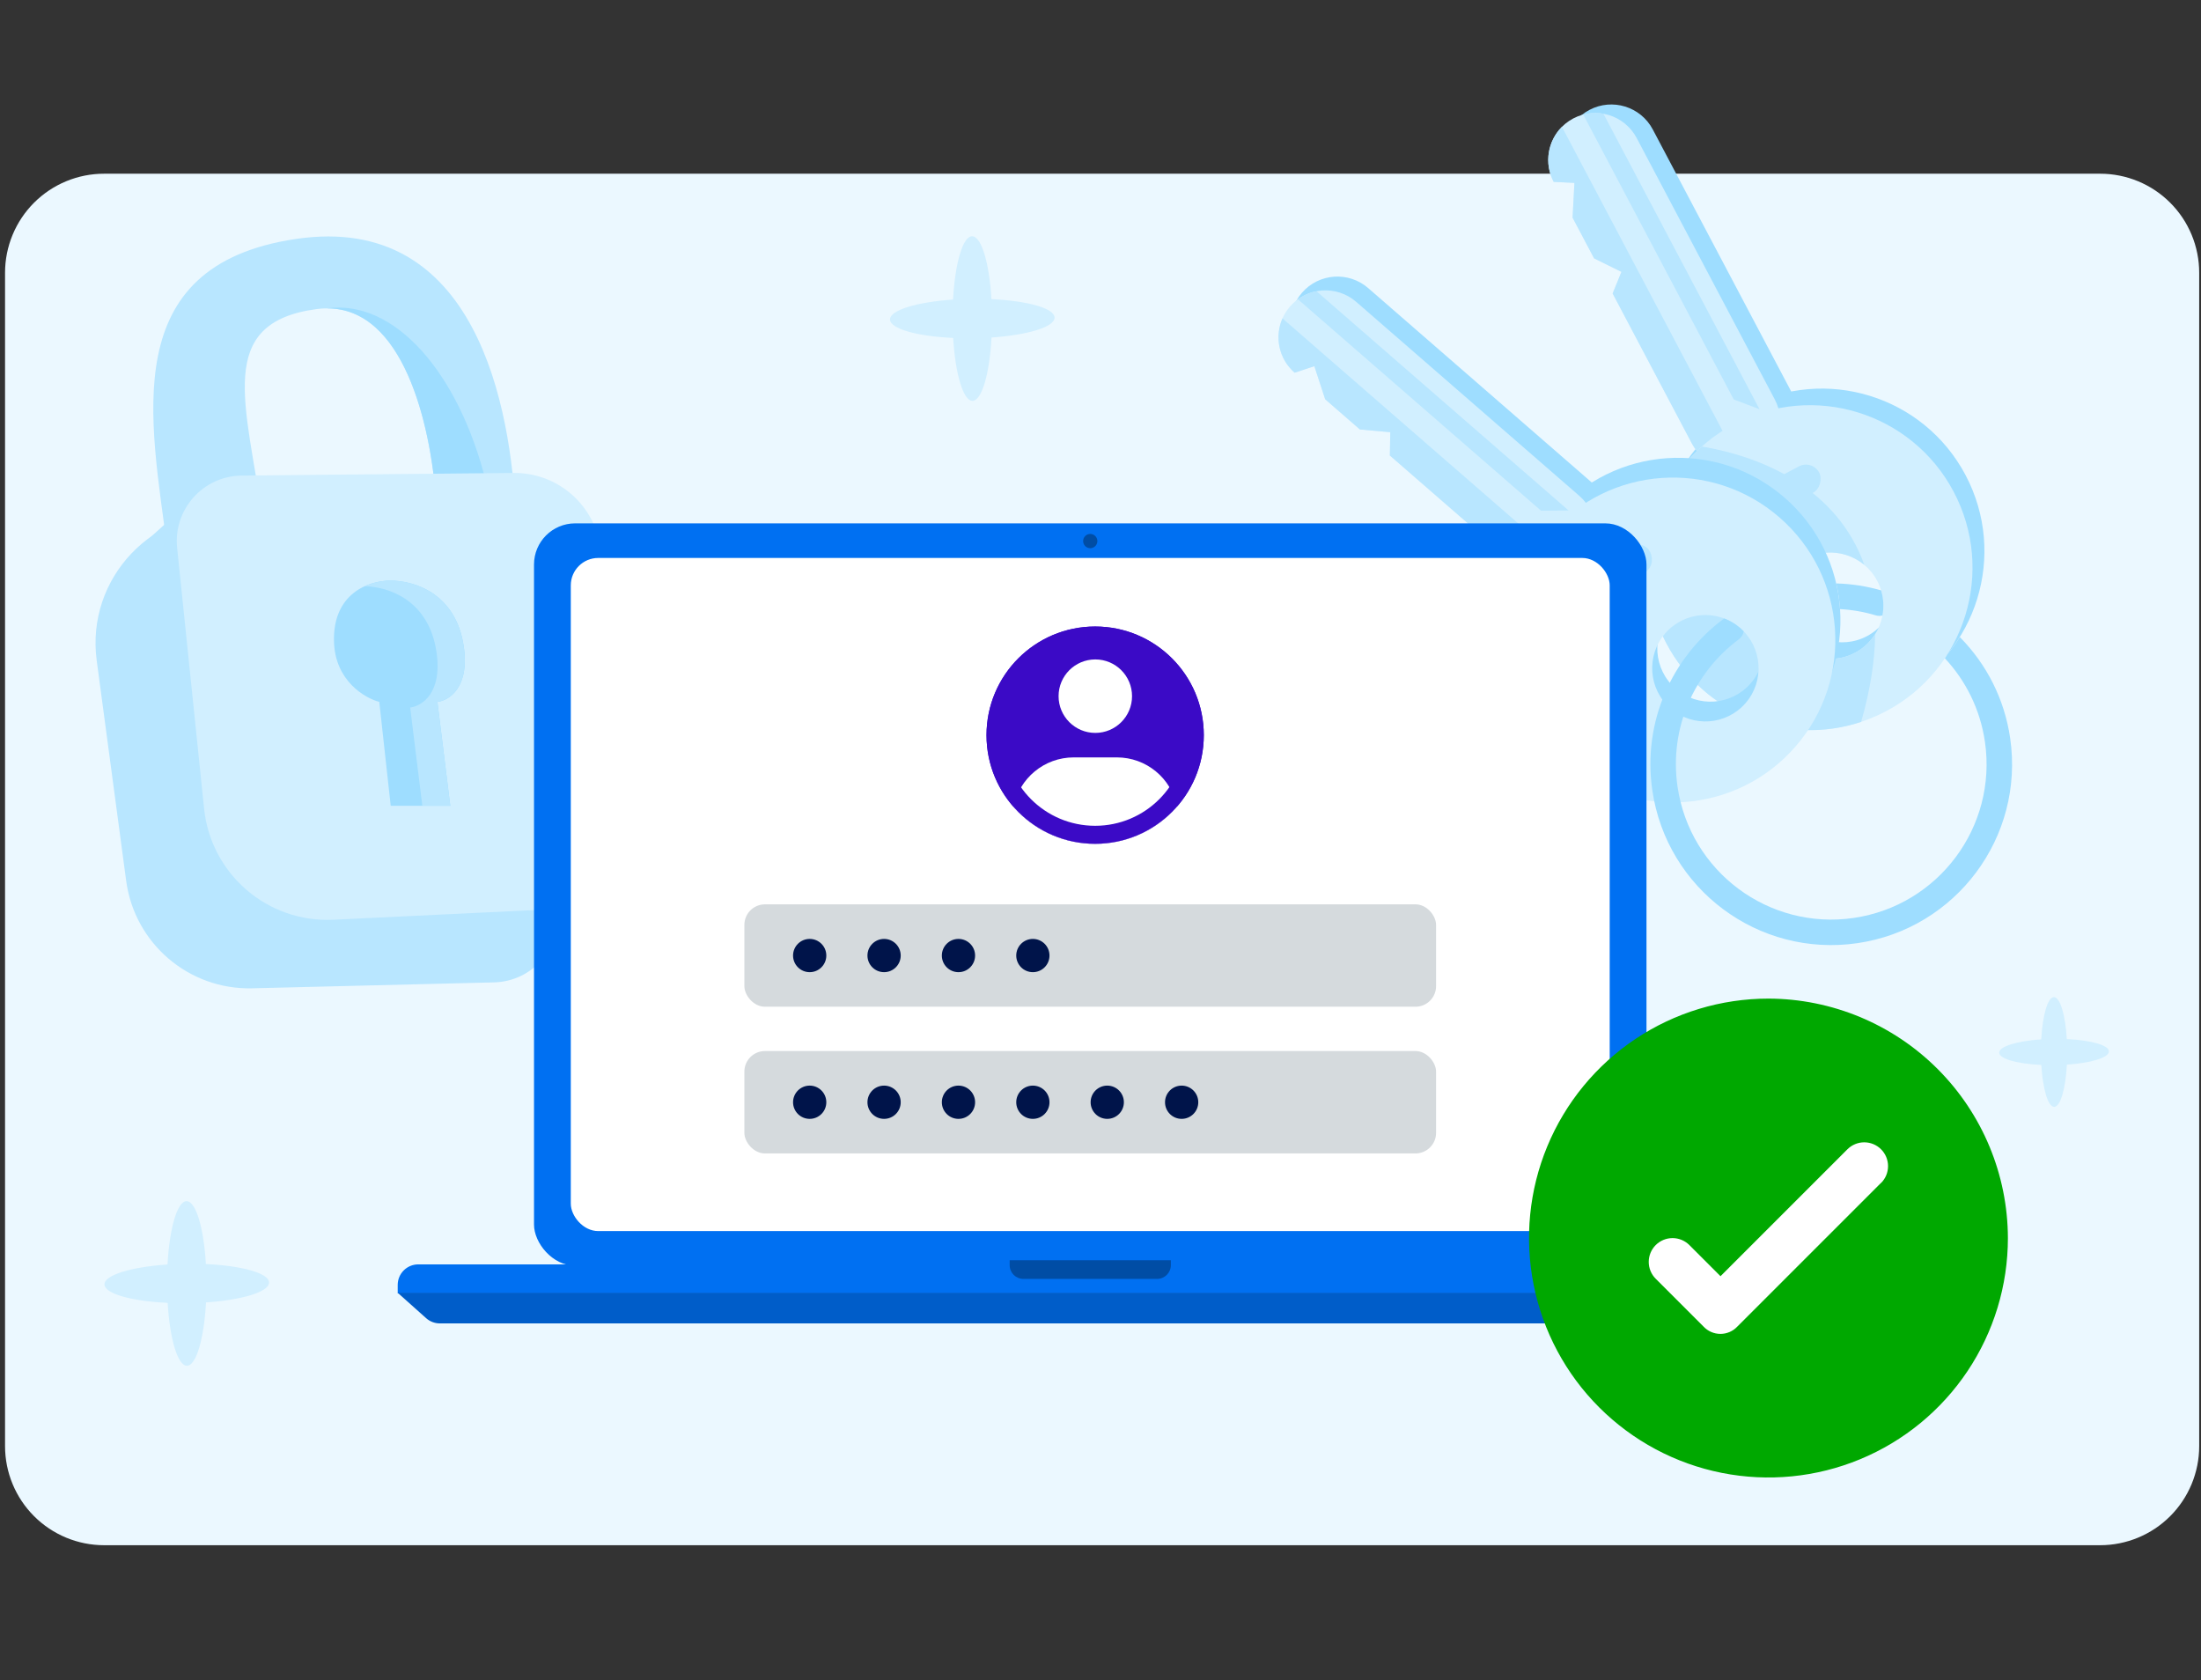 <svg width="321" height="245" viewBox="0 0 321 245" fill="none" xmlns="http://www.w3.org/2000/svg">
<rect x="0" y="0" width="321" height="245" fill="#333333" stroke="none"/>
<path d="M306.283 25.332H15.19C13.292 25.33 11.413 25.703 9.66 26.427C7.906 27.152 6.313 28.216 4.97 29.557C3.628 30.898 2.563 32.49 1.837 34.243C1.11 35.996 0.736 37.875 0.736 39.772V210.879C0.736 214.712 2.259 218.388 4.97 221.099C7.68 223.809 11.356 225.332 15.19 225.332H306.283C310.116 225.332 313.793 223.809 316.503 221.099C319.214 218.388 320.736 214.712 320.736 210.879V39.772C320.736 37.875 320.362 35.996 319.636 34.243C318.909 32.49 317.845 30.898 316.502 29.557C315.16 28.216 313.567 27.152 311.813 26.427C310.06 25.703 308.18 25.33 306.283 25.332Z" fill="#EBF8FF"/>
<path fill-rule="evenodd" clip-rule="evenodd" d="M254.658 59.414C243.091 65.525 238.668 79.856 244.779 91.423C250.89 102.99 265.221 107.413 276.788 101.302C288.355 95.191 292.778 80.86 286.667 69.293C280.556 57.726 266.225 53.303 254.658 59.414ZM265.03 79.047C268.818 77.046 273.513 78.495 275.514 82.283C277.516 86.072 276.067 90.766 272.278 92.768C268.49 94.769 263.796 93.32 261.794 89.532C259.792 85.743 261.241 81.049 265.03 79.047Z" fill="#9EDDFF"/>
<path fill-rule="evenodd" clip-rule="evenodd" d="M258.335 66.254C254.992 68.019 250.851 66.741 249.085 63.399L228.945 25.279C227.179 21.936 228.458 17.795 231.8 16.029C235.143 14.263 239.284 15.541 241.05 18.884L261.19 57.003C262.956 60.346 261.677 64.487 258.335 66.254Z" fill="#9EDDFF"/>
<path fill-rule="evenodd" clip-rule="evenodd" d="M255.983 67.498C252.64 69.264 248.499 67.986 246.733 64.643L235.191 42.796L236.474 39.646L232.485 37.675L231.329 35.486L229.35 31.742L229.619 26.669L226.593 26.523C224.827 23.18 226.106 19.039 229.448 17.273C232.791 15.507 236.932 16.785 238.698 20.128L258.838 58.248C260.604 61.59 259.325 65.732 255.983 67.498Z" fill="#D1EFFF"/>
<path fill-rule="evenodd" clip-rule="evenodd" d="M227.796 18.493L253.344 66.851L251.046 68.065C249.259 67.595 247.666 66.406 246.734 64.643L235.192 42.796L236.476 39.646L232.487 37.675L229.352 31.741L229.62 26.669L226.595 26.523C225.16 23.806 225.735 20.561 227.796 18.493Z" fill="#B8E6FF"/>
<path fill-rule="evenodd" clip-rule="evenodd" d="M252.921 61.834C241.354 67.945 236.931 82.276 243.042 93.843C249.153 105.41 263.484 109.833 275.051 103.722C286.618 97.611 291.041 83.28 284.93 71.713C278.819 60.146 264.488 55.723 252.921 61.834ZM263.293 81.467C267.082 79.466 271.776 80.914 273.778 84.703C275.779 88.492 274.331 93.186 270.542 95.188C266.753 97.189 262.059 95.74 260.058 91.952C258.056 88.163 259.505 83.469 263.293 81.467Z" fill="#D1EFFF"/>
<path fill-rule="evenodd" clip-rule="evenodd" d="M271.434 105.27C272.804 100.491 273.438 96.245 273.478 92.477C272.778 93.586 271.787 94.532 270.544 95.189C266.755 97.191 262.061 95.742 260.06 91.953C258.058 88.164 259.507 83.47 263.295 81.469C266.165 79.953 269.554 80.416 271.899 82.376C267.94 71.335 257.263 66.637 248.199 65.115C240.264 72.197 237.853 84.018 243.045 93.845C248.531 104.23 260.644 108.856 271.434 105.27Z" fill="#B8E6FF"/>
<path fill-rule="evenodd" clip-rule="evenodd" d="M233.848 16.585L256.612 59.673L252.851 58.251L230.902 16.704C231.879 16.445 232.884 16.413 233.848 16.585Z" fill="#B8E6FF"/>
<rect width="15.309" height="4.367" rx="2.184" transform="matrix(0.884 -0.467 -0.467 -0.884 252.803 77.996)" fill="#B8E6FF"/>
<path fill-rule="evenodd" clip-rule="evenodd" d="M226.852 74.904C218.269 84.777 219.314 99.738 229.186 108.322C239.059 116.905 254.02 115.86 262.604 105.988C271.187 96.115 270.142 81.154 260.269 72.57C250.397 63.987 235.436 65.032 226.852 74.904ZM243.608 89.474C246.42 86.24 251.32 85.898 254.554 88.709C257.788 91.52 258.13 96.421 255.318 99.655C252.507 102.888 247.606 103.231 244.373 100.419C241.139 97.608 240.797 92.707 243.608 89.474Z" fill="#9EDDFF"/>
<path fill-rule="evenodd" clip-rule="evenodd" d="M232.752 79.955C230.271 82.808 225.947 83.11 223.094 80.63L190.559 52.343C187.706 49.862 187.404 45.539 189.885 42.686C192.365 39.833 196.689 39.531 199.542 42.011L232.077 70.298C234.93 72.779 235.232 77.102 232.752 79.955Z" fill="#9EDDFF"/>
<path fill-rule="evenodd" clip-rule="evenodd" d="M231.005 81.965C228.525 84.818 224.201 85.12 221.348 82.639L202.702 66.428L202.763 63.027L198.331 62.628L196.463 61.004L193.267 58.225L191.687 53.397L188.813 54.353C185.96 51.872 185.658 47.548 188.138 44.695C190.619 41.842 194.943 41.54 197.796 44.021L230.331 72.308C233.184 74.788 233.486 79.112 231.005 81.965Z" fill="#D1EFFF"/>
<path fill-rule="evenodd" clip-rule="evenodd" d="M187.037 46.429L228.309 82.313L226.605 84.273C224.768 84.479 222.854 83.945 221.349 82.636L202.703 66.425L202.764 63.024L198.332 62.625L193.268 58.222L191.688 53.394L188.814 54.349C186.495 52.334 185.862 49.101 187.037 46.429Z" fill="#B8E6FF"/>
<path fill-rule="evenodd" clip-rule="evenodd" d="M226.107 77.787C217.523 87.66 218.568 102.621 228.441 111.205C238.313 119.788 253.275 118.743 261.858 108.87C270.441 98.998 269.396 84.037 259.524 75.453C249.651 66.87 234.69 67.915 226.107 77.787ZM242.863 92.356C245.674 89.123 250.575 88.78 253.808 91.592C257.042 94.403 257.384 99.304 254.573 102.538C251.761 105.771 246.861 106.114 243.627 103.302C240.393 100.491 240.051 95.59 242.863 92.356Z" fill="#D1EFFF"/>
<path fill-rule="evenodd" clip-rule="evenodd" d="M191.991 42.465L228.767 74.439L224.747 74.47L189.287 43.639C190.105 43.045 191.03 42.652 191.991 42.465Z" fill="#B8E6FF"/>
<rect width="15.309" height="4.367" rx="2.184" transform="matrix(0.656 -0.755 -0.755 -0.656 231.827 92.902)" fill="#B8E6FF"/>
<path d="M283.649 96C283.789 95.79 283.926 95.579 284.059 95.366C284.701 94.581 285.289 93.759 285.82 92.906C285.862 92.942 285.903 92.98 285.942 93.02C289.708 96.87 292.333 101.908 293.169 107.642C295.268 122.054 285.288 135.44 270.875 137.54C256.463 139.64 243.078 129.659 240.978 115.247C239.528 105.3 243.834 95.846 251.371 90.252C251.401 90.23 251.432 90.208 251.464 90.188C252.301 90.504 253.097 90.971 253.811 91.592C253.986 91.744 254.152 91.902 254.309 92.065C254.23 92.517 253.984 92.942 253.586 93.237C247.104 98.048 243.412 106.171 244.656 114.711C246.46 127.091 257.959 135.666 270.339 133.862C282.72 132.058 291.294 120.559 289.49 108.178C288.799 103.435 286.687 99.255 283.649 96Z" fill="#9EDDFF"/>
<path d="M274.35 86.091C274.716 87.303 274.771 88.56 274.546 89.758C274.233 89.836 273.895 89.834 273.563 89.734C271.892 89.233 270.148 88.922 268.361 88.823C268.274 87.564 268.088 86.312 267.803 85.08C267.816 85.08 267.83 85.08 267.843 85.081C270.079 85.144 272.262 85.491 274.35 86.091Z" fill="#9EDDFF"/>
<path d="M43.202 34.838C16.891 38.701 22.023 61.368 24.4 80.01C29.351 83.435 39.956 87.385 38.284 75.524C35.944 58.929 31.253 47.044 46.192 45.071C59.719 43.284 63.488 65.052 63.752 75.947L75.243 75.433C74.528 59.447 69.513 30.974 43.202 34.838Z" fill="#B8E6FF"/>
<path d="M14.104 96.318C12.498 84.309 22.397 73.888 34.472 74.877L67.092 77.549C71.627 77.921 75.271 81.437 75.805 85.956L81.312 132.579C81.972 138.171 77.681 143.119 72.052 143.257L36.766 144.121C27.54 144.346 19.625 137.588 18.401 128.441L14.104 96.318Z" fill="#B8E6FF"/>
<path d="M29.959 71.086L19.428 80.623L32.9 81.027L29.959 71.086Z" fill="#B8E6FF"/>
<path d="M90.588 128.779L77.228 141.521L79.575 133L90.588 128.779Z" fill="#B8E6FF"/>
<path fill-rule="evenodd" clip-rule="evenodd" d="M71.9 75.582C71.773 74.265 71.443 72.511 70.875 70.248C66.891 54.36 57.569 43.602 47.666 44.967C58.818 44.9 62.748 61.718 63.585 72.693C64.614 73.849 65.597 74.915 66.504 75.824L71.9 75.582Z" fill="#9EDDFF"/>
<path d="M25.834 79.893C25.255 74.291 29.62 69.404 35.252 69.35L74.92 68.969C81.079 68.91 86.386 73.293 87.493 79.353L94.472 117.57C95.847 125.101 90.275 132.119 82.628 132.487L48.62 134.122C39.031 134.583 30.753 127.47 29.765 117.921L25.834 79.893Z" fill="#D1EFFF"/>
<path d="M56.983 117.504L55.315 102.352C53.183 101.796 48.879 99.266 48.712 93.595C48.504 86.506 53.804 84.665 56.938 84.664C60.394 84.664 66.435 86.505 67.617 94.151C68.562 100.267 65.462 102.167 63.794 102.352L65.671 117.504H56.983Z" fill="#9EDDFF"/>
<path fill-rule="evenodd" clip-rule="evenodd" d="M53.179 85.487C56.664 85.562 62.485 87.482 63.643 94.972C64.588 101.088 61.488 102.988 59.82 103.173L61.595 117.504H65.67L63.793 102.352C65.461 102.167 68.561 100.267 67.616 94.151C66.434 86.505 60.392 84.664 56.938 84.664C55.84 84.664 54.478 84.89 53.179 85.487Z" fill="#B8E6FF"/>
<path d="M58.002 187.379C58.002 185.722 59.345 184.379 61.002 184.379H257.009C258.666 184.379 260.009 185.722 260.009 187.379V188.614H58.002V187.379Z" fill="#0070F2"/>
<path d="M62.148 192.224C62.698 192.715 63.409 192.986 64.146 192.986H253.864C254.601 192.986 255.313 192.715 255.862 192.224L260.009 188.522H58.002L62.148 192.224Z" fill="#005DC9"/>
<rect x="77.882" y="76.32" width="162.246" height="108.249" rx="6" fill="#0070F2"/>
<path d="M159.006 79.942C159.579 79.942 160.044 79.477 160.044 78.902C160.044 78.327 159.579 77.861 159.006 77.861C158.432 77.861 157.967 78.327 157.967 78.902C157.967 79.477 158.432 79.942 159.006 79.942Z" fill="#004DA5"/>
<rect x="83.246" y="81.365" width="151.518" height="98.159" rx="4" fill="white"/>
<path d="M147.254 183.777H170.757V184.497C170.757 185.602 169.862 186.497 168.757 186.497H149.254C148.149 186.497 147.254 185.602 147.254 184.497V183.777Z" fill="#004DA5"/>
<rect x="108.562" y="131.877" width="100.879" height="14.93" rx="3" fill="#D5DADD"/>
<path d="M175.565 107.206C175.565 115.957 168.471 123.051 159.72 123.051C150.969 123.051 143.875 115.957 143.875 107.206C143.875 98.455 150.969 91.361 159.72 91.361C168.471 91.361 175.565 98.455 175.565 107.206Z" fill="#3B0AC6"/>
<path fill-rule="evenodd" clip-rule="evenodd" d="M147.827 117.676C148.638 113.49 152.307 110.448 156.593 110.448H162.894C167.165 110.448 170.823 113.469 171.651 117.633C168.746 120.953 164.478 123.051 159.72 123.051C154.983 123.051 150.731 120.972 147.827 117.676ZM165.1 101.519C165.1 104.478 162.702 106.877 159.743 106.877C156.784 106.877 154.386 104.478 154.386 101.519C154.386 98.561 156.784 96.162 159.743 96.162C162.702 96.162 165.1 98.561 165.1 101.519Z" fill="white"/>
<path fill-rule="evenodd" clip-rule="evenodd" d="M159.72 120.421C167.018 120.421 172.935 114.505 172.935 107.206C172.935 99.908 167.018 93.992 159.72 93.992C152.422 93.992 146.505 99.908 146.505 107.206C146.505 114.505 152.422 120.421 159.72 120.421ZM159.72 123.051C168.471 123.051 175.565 115.957 175.565 107.206C175.565 98.455 168.471 91.361 159.72 91.361C150.969 91.361 143.875 98.455 143.875 107.206C143.875 115.957 150.969 123.051 159.72 123.051Z" fill="#3B0AC6"/>
<rect x="108.562" y="153.27" width="100.879" height="14.93" rx="3" fill="#D5DADD"/>
<circle cx="118.087" cy="139.343" r="2.425" fill="#00144A"/>
<circle cx="128.937" cy="139.343" r="2.425" fill="#00144A"/>
<circle cx="139.786" cy="139.343" r="2.425" fill="#00144A"/>
<circle cx="150.636" cy="139.343" r="2.425" fill="#00144A"/>
<circle cx="118.087" cy="160.735" r="2.425" fill="#00144A"/>
<circle cx="128.937" cy="160.735" r="2.425" fill="#00144A"/>
<circle cx="139.786" cy="160.735" r="2.425" fill="#00144A"/>
<circle cx="150.636" cy="160.735" r="2.425" fill="#00144A"/>
<circle cx="161.485" cy="160.735" r="2.425" fill="#00144A"/>
<circle cx="172.335" cy="160.735" r="2.425" fill="#00144A"/>
<path d="M39.238 187.023C39.238 185.665 35.295 184.578 30.027 184.331C29.726 179.069 28.567 175.157 27.208 175.16C25.85 175.163 24.72 179.105 24.431 184.394C19.148 184.755 15.22 185.936 15.238 187.297C15.256 188.658 19.181 189.746 24.449 189.99C24.765 195.251 25.91 199.163 27.265 199.16C28.621 199.157 29.756 195.215 30.046 189.926C35.329 189.565 39.253 188.384 39.238 187.023Z" fill="#D1EFFF"/>
<path d="M307.57 153.319C307.57 152.413 304.942 151.688 301.43 151.524C301.229 148.016 300.456 145.408 299.55 145.41C298.645 145.412 297.892 148.04 297.699 151.566C294.177 151.807 291.558 152.594 291.57 153.502C291.582 154.409 294.199 155.134 297.711 155.296C297.922 158.804 298.685 161.412 299.588 161.41C300.492 161.408 301.249 158.78 301.442 155.254C304.964 155.013 307.58 154.226 307.57 153.319Z" fill="#D1EFFF"/>
<path d="M153.803 46.314C153.803 44.956 149.86 43.869 144.592 43.622C144.291 38.36 143.131 34.448 141.773 34.451C140.414 34.454 139.285 38.397 138.996 43.685C133.712 44.046 129.785 45.227 129.803 46.588C129.821 47.95 133.746 49.037 139.014 49.281C139.33 54.542 140.474 58.454 141.83 58.451C143.185 58.448 144.321 54.506 144.61 49.217C149.893 48.856 153.818 47.675 153.803 46.314Z" fill="#D1EFFF"/>
<rect x="238.204" y="161.377" width="39.582" height="38.322" fill="white"/>
<path d="M257.918 145.621C251.012 145.621 244.26 147.669 238.518 151.506C232.775 155.342 228.299 160.796 225.656 167.176C223.013 173.556 222.322 180.577 223.669 187.35C225.016 194.123 228.342 200.345 233.226 205.228C238.11 210.111 244.332 213.437 251.106 214.784C257.879 216.132 264.901 215.44 271.281 212.797C277.662 210.155 283.116 205.679 286.953 199.937C290.79 194.195 292.838 187.444 292.838 180.538C292.811 171.286 289.123 162.421 282.58 155.878C276.037 149.336 267.171 145.648 257.918 145.621ZM274.32 172.507L253.368 193.457C253.052 193.792 252.671 194.058 252.249 194.24C251.827 194.422 251.372 194.516 250.912 194.516C250.452 194.516 249.998 194.422 249.575 194.24C249.153 194.058 248.773 193.792 248.457 193.457L241.473 186.474C240.822 185.823 240.456 184.94 240.456 184.019C240.456 183.098 240.822 182.215 241.473 181.564C242.124 180.913 243.007 180.547 243.928 180.547C244.849 180.547 245.732 180.913 246.384 181.564L250.923 186.103L269.431 167.597C270.082 166.946 270.965 166.58 271.886 166.58C272.342 166.58 272.794 166.67 273.215 166.844C273.636 167.019 274.019 167.275 274.341 167.597C274.664 167.919 274.92 168.302 275.094 168.723C275.269 169.145 275.358 169.596 275.358 170.052C275.358 170.508 275.269 170.96 275.094 171.381C274.92 171.802 274.664 172.185 274.341 172.507H274.32Z" fill="#00A800"/>
</svg>
